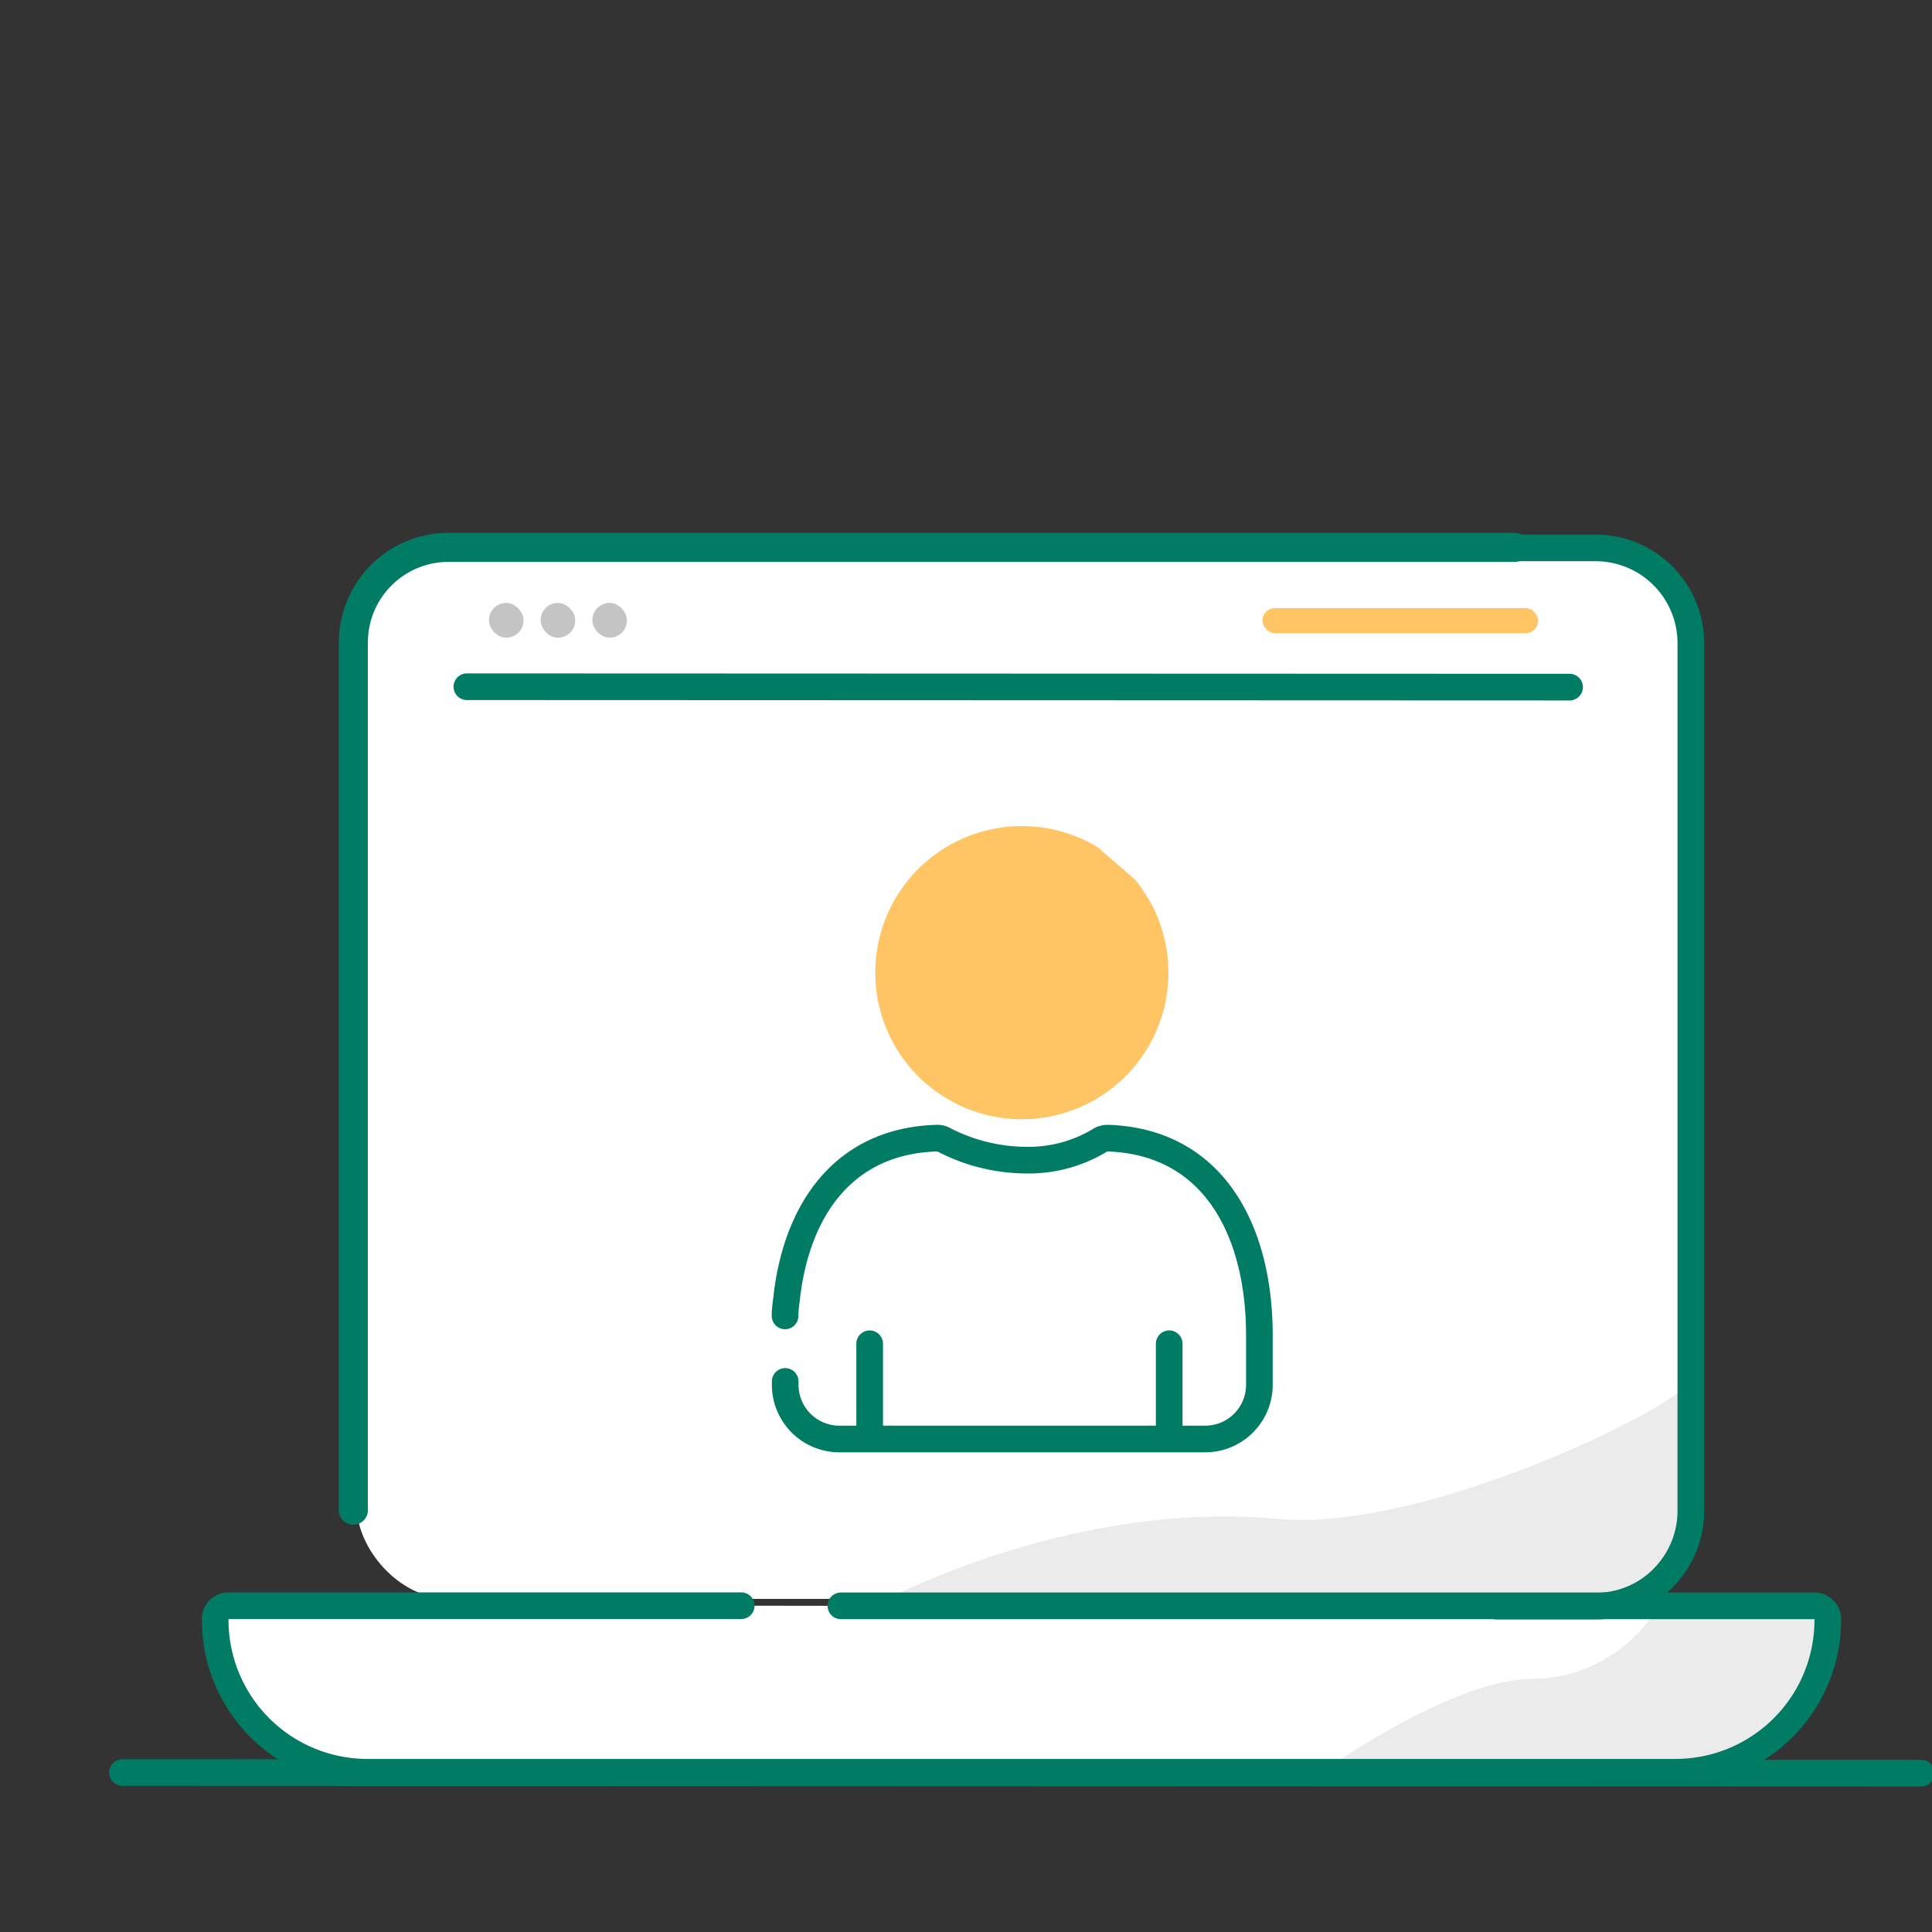 <svg xmlns="http://www.w3.org/2000/svg" viewBox="0 0 145 145"><rect x="0" y="0" width="145" height="145" fill="#333333" stroke="none"/><defs><style>.cls-1{fill:none;stroke:#007b64;stroke-linecap:round;stroke-miterlimit:10;stroke-width:2px}.cls-2{fill:#fff}.cls-3{fill:#ebebeb}.cls-5{fill:#ffc463}.cls-6{fill:#c4c4c4}</style></defs><g id="_42_Услуги_в_электронной_форме_оказываются_физическим_лицам_" data-name="42 Услуги в электронной форме оказываются физическим лицам?"><path class="cls-1" d="M9.19 133.03l135 .05"/><path class="cls-2" d="M63.11 120.52h73.07a1 1 0 011 1 11.43 11.43 0 01-11.38 11.49H27.52a11.43 11.43 0 01-11.37-11.5 1 1 0 011-1h38.48"/><rect class="cls-2" x="26.77" y="41" width="100" height="79" rx="6.97"/><path class="cls-3" d="M65.62 120.5s14.32-8 30.38-6.5c11 1 30.35-8.59 30.68-10.29v10.4L124 120l-7 1z"/><path d="M26.52 113.34v-65.1a7.14 7.14 0 017.09-7.16h80.07" stroke-width="2.18" stroke-miterlimit="10" stroke="#007b64" stroke-linecap="round" fill="none"/><path class="cls-1" d="M110.23 41.12h9.58a7.15 7.15 0 017.09 7.17v65.09a7.13 7.13 0 01-1.47 4.35 7.06 7.06 0 01-5.62 2.81h-7.5"/><path class="cls-3" d="M99.18 133s9.82-7 15.82-7 9.47-4.91 9.24-5.46l12.27.07.7 1.61L137 126l-6 6z"/><path class="cls-1" d="M63.11 120.52h73.07a1 1 0 011 1 11.43 11.43 0 01-11.38 11.49H27.52a11.43 11.43 0 01-11.37-11.5 1 1 0 011-1h38.48M35.04 51.54l82.76.03"/><rect class="cls-5" x="94.75" y="45.64" width="20.69" height="1.88" rx=".94"/><rect class="cls-6" x="36.7" y="45.25" width="2.59" height="2.61" rx="1.29"/><rect class="cls-6" x="40.58" y="45.25" width="2.59" height="2.61" rx="1.29"/><rect class="cls-6" x="44.46" y="45.25" width="2.59" height="2.61" rx="1.29"/><path d="M58.92 98.76c0-.47.07-.94.13-1.41a19.44 19.44 0 01.46-2.59c1.33-5.34 4.81-9.16 10.79-9.34a1 1 0 01.55.13A13.55 13.55 0 0077 87.07a10.32 10.32 0 005.52-1.47 1.1 1.1 0 01.63-.18c7.84.26 11.37 6.8 11.37 14.83v3.65a4.07 4.07 0 01-4.08 4.1H63a4.07 4.07 0 01-4.07-4.07h0v-.25" stroke-linejoin="round" stroke-width="2" stroke="#007b64" stroke-linecap="round" fill="none"/><path class="cls-1" d="M87.75 100.85v7.12"/><path fill="#ff0" stroke-width="2" stroke-miterlimit="10" stroke="#007b64" stroke-linecap="round" d="M65.27 100.85v7.12"/><path class="cls-5" d="M85.17 66a9 9 0 01.77 1.06 11.58 11.58 0 01.65 1.14 11 11 0 11-9.9-6.2 11.09 11.09 0 013.39.53 10.91 10.91 0 011.61.67c.25.13.49.26.72.41"/></g></svg>